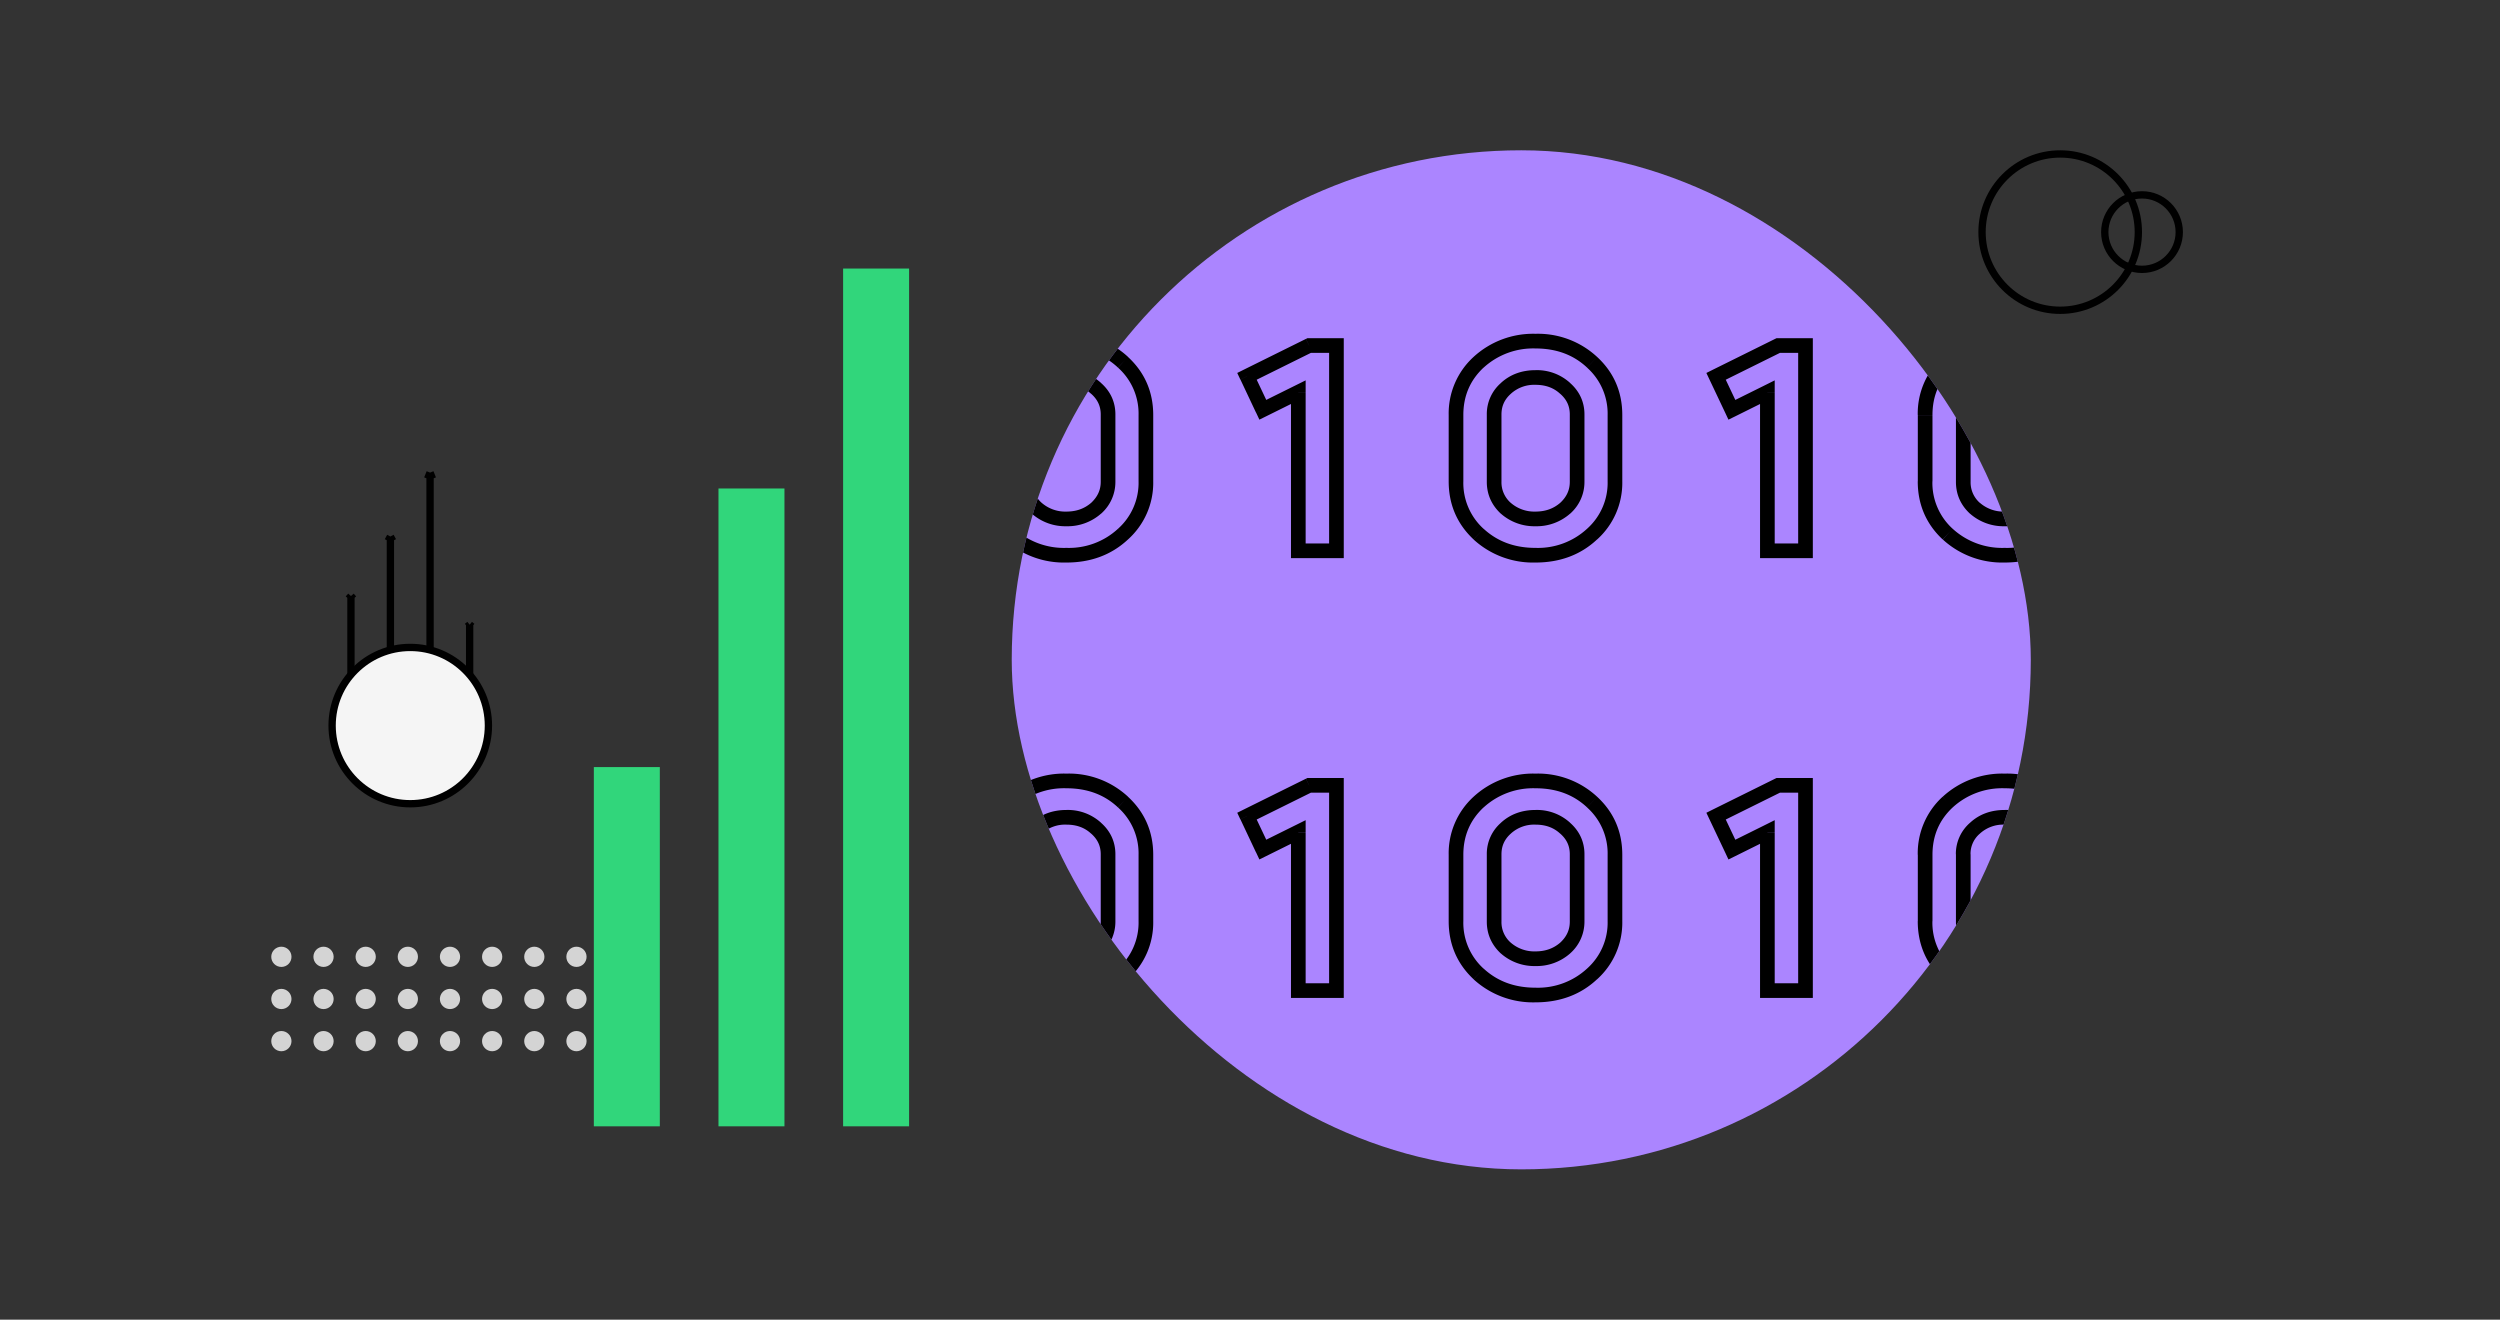 <svg width="341" height="180" fill="none" xmlns="http://www.w3.org/2000/svg">
  <rect width="100%" height="100%" fill="#333333" stroke="none"/>
  <g clip-path="url(#clip0)">
    <rect x="138" y="20.5" width="139" height="139" rx="69.5" fill="#AB85FF"/>
    <path d="M137.7 49.41l-.68-.73.68.73zm15.48 0l-.69.73.69-.73zm0 23.44l-.68-.73.68.73zm-15.48 0l-.69.73.69-.73zm3.72-3.52l-.68.74.02.01.66-.75zm8.08 0l.66.75.02-.01-.68-.74zm0-16.36l-.68.74.02.01.66-.75zm-8.08 0l.67.75v-.01l-.67-.74zm-5.8 12.68v-9.04h-2v9.04h2zm0-9.04c0-2.6.91-4.74 2.76-6.47L137 48.68a10.45 10.45 0 00-3.4 7.93h2zm2.75-6.46a10 10 0 017.09-2.62v-2a12 12 0 00-8.44 3.15l1.35 1.47zm7.09-2.62c2.86 0 5.19.88 7.03 2.61l1.37-1.46a11.86 11.86 0 00-8.4-3.15v2zm7.04 2.62a8.4 8.4 0 012.8 6.46h2c0-3.15-1.16-5.82-3.45-7.93l-1.35 1.47zm2.8 6.46v9.04h2v-9.04h-2zm0 9.04a8.4 8.4 0 01-2.8 6.47l1.35 1.47a10.39 10.39 0 003.45-7.94h-2zm-2.8 6.47a9.86 9.86 0 01-7.04 2.61v2c3.32 0 6.14-1.04 8.4-3.15l-1.37-1.46zm-7.04 2.61a10 10 0 01-7.09-2.61l-1.35 1.47a12 12 0 008.44 3.14v-2zm-7.08-2.6a8.45 8.45 0 01-2.76-6.48h-2c0 3.15 1.13 5.82 3.4 7.93l1.36-1.46zm.44-15.6v9.2h2v-9.2h-2zm0 9.2c0 1.7.65 3.17 1.92 4.34l1.36-1.47a3.72 3.72 0 01-1.28-2.87h-2zm1.94 4.35a6.9 6.9 0 004.7 1.7v-2a4.9 4.9 0 01-3.38-1.2l-1.32 1.5zm4.7 1.7a6.9 6.9 0 004.7-1.7l-1.32-1.5c-.9.78-2 1.2-3.38 1.2v2zm4.72-1.71a5.75 5.75 0 001.96-4.34h-2c0 1.09-.42 2.03-1.32 2.87l1.36 1.47zm1.96-4.34v-9.2h-2v9.2h2zm0-9.2c0-1.7-.68-3.17-1.98-4.31l-1.32 1.5c.88.78 1.3 1.7 1.3 2.81h2zm-1.96-4.3a6.72 6.72 0 00-4.72-1.74v2c1.4 0 2.5.42 3.36 1.22l1.36-1.47zm-4.72-1.74c-1.85 0-3.45.57-4.72 1.75l1.36 1.47a4.72 4.72 0 013.36-1.22v-2zm-4.71 1.74a5.6 5.6 0 00-1.93 4.3h2a3.6 3.6 0 011.27-2.81l-1.34-1.5zm36.34 1.26h1v-1.61l-1.45.72.45.9zm-4.84 2.4l-.9.43.43.92.91-.45-.44-.9zm-2.16-4.56l-.45-.9-.88.44.42.89.9-.43zm8.48-4.2v-1h-.24l-.2.1.44.9zm3.72 0h1v-1h-1v1zm0 28v1h1v-1h-1zm-5.2 0h-1v1h1v-1zm-.45-22.53L171.8 55l.89 1.79 4.84-2.4-.89-1.8zm-3.49 2.86l-2.16-4.56-1.8.86 2.15 4.56 1.81-.86zm-2.62-3.23l8.48-4.2-.89-1.8-8.48 4.2.89 1.8zm8.04-4.1h3.72v-2h-3.72v2zm2.72-1v28h2v-28h-2zm1 27h-5.2v2h5.2v-2zm-4.2 1V53.5h-2v21.64h2zm23.6-25.72l-.69-.73.68.73zm15.47 0l-.68.73.68-.73zm0 23.44l-.68-.73.68.73zm-15.48 0l-.68.73.68-.73zm3.72-3.52l-.68.74h.01l.01.01.66-.75zm8.08 0l.66.75h.01l.01-.01-.68-.74zm0-16.36l-.68.74h.01l.01.01.66-.75zm-8.08 0l.67.75.01-.01-.68-.74zm-5.8 12.68v-9.04h-2v9.04h2zm0-9.04c0-2.6.92-4.74 2.76-6.47L201 48.68a10.45 10.45 0 00-3.4 7.93h2zm2.76-6.46a10.01 10.01 0 017.08-2.62v-2a12 12 0 00-8.44 3.15l1.36 1.47zm7.08-2.62c2.87 0 5.19.88 7.04 2.61l1.36-1.46a11.86 11.86 0 00-8.4-3.15v2zm7.04 2.62a8.4 8.4 0 012.8 6.46h2c0-3.15-1.15-5.82-3.44-7.93l-1.36 1.47zm2.8 6.46v9.04h2v-9.04h-2zm0 9.04a8.4 8.4 0 01-2.8 6.47l1.36 1.47a10.39 10.39 0 003.44-7.94h-2zm-2.8 6.47a9.87 9.87 0 01-7.04 2.61v2c3.32 0 6.15-1.04 8.4-3.15l-1.36-1.46zm-7.04 2.61c-2.87 0-5.2-.88-7.08-2.61L201 73.59a12 12 0 008.44 3.14v-2zm-7.08-2.6a8.45 8.45 0 01-2.76-6.48h-2c0 3.15 1.14 5.82 3.4 7.93l1.36-1.46zm.44-15.6v9.2h2v-9.2h-2zm0 9.2c0 1.7.66 3.17 1.92 4.34l1.36-1.47a3.72 3.72 0 01-1.28-2.87h-2zm1.94 4.35a6.9 6.9 0 004.7 1.7v-2a4.9 4.9 0 01-3.38-1.2l-1.32 1.5zm4.7 1.7a6.9 6.9 0 004.7-1.7l-1.32-1.5c-.9.78-2 1.2-3.38 1.2v2zm4.72-1.71a5.75 5.75 0 001.96-4.34h-2c0 1.09-.41 2.03-1.32 2.87l1.36 1.47zm1.96-4.34v-9.2h-2v9.2h2zm0-9.2c0-1.7-.68-3.17-1.98-4.31l-1.32 1.5c.89.78 1.3 1.7 1.3 2.81h2zm-1.96-4.3a6.72 6.72 0 00-4.72-1.74v2c1.4 0 2.5.42 3.36 1.22l1.36-1.47zm-4.72-1.74c-1.84 0-3.44.57-4.72 1.75l1.36 1.47a4.72 4.72 0 013.36-1.22v-2zm-4.7 1.74a5.6 5.6 0 00-1.94 4.3h2c0-1.12.41-2.04 1.27-2.81l-1.34-1.5zm36.33 1.26h1v-1.61l-1.44.72.44.9zm-4.84 2.4l-.9.43.43.92.92-.45-.45-.9zm-2.16-4.56l-.44-.9-.88.44.42.89.9-.43zm8.48-4.2v-1h-.23l-.21.1.44.9zm3.72 0h1v-1h-1v1zm0 28v1h1v-1h-1zm-5.2 0h-1v1h1v-1zm-.44-22.53l-4.84 2.4.89 1.79 4.83-2.4-.88-1.8zm-3.5 2.86l-2.16-4.56-1.8.86 2.16 4.56 1.8-.86zm-2.62-3.23l8.48-4.2-.88-1.8-8.48 4.2.88 1.8zm8.04-4.1h3.72v-2h-3.72v2zm2.72-1v28h2v-28h-2zm1 27h-5.2v2h5.2v-2zm-4.2 1V53.5h-2v21.64h2zm23.6-25.72l-.68-.73.68.73zm15.47 0l-.68.73.69-.73zm0 23.44l-.67-.73.67.73zm-15.47 0l-.69.73.69-.73zm3.71-3.52l-.67.74.02.01.65-.75zm8.08 0l.67.75.01-.01-.68-.74zm0-16.36l-.67.74.01.01.66-.75zm-8.07 0l.66.75.01-.01-.68-.74zm-5.8 12.68v-9.04h-2v9.04h2zm0-9.04c0-2.6.91-4.74 2.76-6.47l-1.37-1.46a10.45 10.45 0 00-3.4 7.93h2zm2.75-6.46a10 10 0 017.09-2.62v-2a12 12 0 00-8.44 3.15l1.35 1.47zm7.09-2.62c2.86 0 5.18.88 7.03 2.61l1.37-1.46a11.86 11.86 0 00-8.4-3.15v2zm7.04 2.62a8.4 8.4 0 012.8 6.46h2c0-3.15-1.16-5.82-3.45-7.93l-1.35 1.47zm2.8 6.46v9.04h2v-9.04h-2zm0 9.04a8.4 8.4 0 01-2.8 6.47l1.35 1.47a10.39 10.39 0 003.44-7.94h-2zm-2.8 6.47a9.87 9.87 0 01-7.05 2.61v2c3.32 0 6.15-1.04 8.4-3.15l-1.36-1.46zm-7.05 2.61a10 10 0 01-7.08-2.61L265 73.59a12 12 0 008.44 3.14v-2zm-7.07-2.6a8.45 8.45 0 01-2.77-6.48h-2c0 3.15 1.14 5.82 3.4 7.93l1.37-1.46zm.44-15.6v9.2h2v-9.2h-2zm0 9.2c0 1.7.65 3.17 1.92 4.34l1.35-1.47a3.73 3.73 0 01-1.27-2.87h-2zm1.94 4.35a6.9 6.9 0 004.7 1.7v-2a4.9 4.9 0 01-3.38-1.2l-1.32 1.5zm4.7 1.7a6.9 6.9 0 004.7-1.7l-1.32-1.5c-.9.78-2 1.2-3.38 1.2v2zm4.71-1.71a5.75 5.75 0 001.97-4.34h-2c0 1.09-.42 2.03-1.32 2.87l1.35 1.47zm1.97-4.34v-9.2h-2v9.2h2zm0-9.2c0-1.7-.68-3.17-1.99-4.31l-1.31 1.5c.88.78 1.3 1.7 1.3 2.81h2zm-1.97-4.3a6.72 6.72 0 00-4.71-1.74v2c1.4 0 2.5.42 3.36 1.22l1.35-1.47zm-4.71-1.74c-1.85 0-3.45.57-4.72 1.75l1.35 1.47a4.72 4.72 0 013.37-1.22v-2zm-4.71 1.74a5.6 5.6 0 00-1.94 4.3h2a3.6 3.6 0 011.27-2.81l-1.33-1.5zM137.7 109.4l-.68-.73.68.73zm15.48 0l-.69.73.69-.73zm0 23.44l-.68-.73.68.73zm-15.48 0l-.69.73.69-.73zm3.72-3.52l-.68.74.02.01.66-.75zm8.08 0l.66.75.02-.02-.68-.73zm0-16.36l-.68.74.02.01.66-.75zm-8.08 0l.67.75v-.01l-.67-.74zm-5.8 12.68v-9.04h-2v9.04h2zm0-9.04c0-2.6.91-4.74 2.76-6.47l-1.37-1.46a10.45 10.45 0 00-3.4 7.93h2zm2.75-6.46a10 10 0 017.09-2.62v-2a12 12 0 00-8.44 3.15l1.35 1.47zm7.09-2.62c2.86 0 5.19.88 7.03 2.61l1.37-1.46a11.86 11.86 0 00-8.4-3.15v2zm7.04 2.62a8.4 8.4 0 012.8 6.46h2c0-3.15-1.16-5.82-3.45-7.93l-1.35 1.47zm2.8 6.46v9.04h2v-9.04h-2zm0 9.04a8.4 8.4 0 01-2.8 6.47l1.35 1.47a10.39 10.39 0 003.45-7.94h-2zm-2.8 6.47a9.86 9.86 0 01-7.04 2.61v2c3.32 0 6.14-1.04 8.4-3.15l-1.37-1.46zm-7.04 2.61a10 10 0 01-7.09-2.61l-1.35 1.47a12 12 0 008.44 3.14v-2zm-7.08-2.6a8.45 8.45 0 01-2.76-6.48h-2c0 3.15 1.13 5.82 3.4 7.93l1.36-1.46zm.44-15.6v9.2h2v-9.2h-2zm0 9.2c0 1.7.65 3.17 1.92 4.34l1.36-1.47a3.72 3.72 0 01-1.28-2.87h-2zm1.94 4.35a6.9 6.9 0 004.7 1.7v-2a4.9 4.9 0 01-3.38-1.2l-1.32 1.5zm4.7 1.7a6.9 6.9 0 004.7-1.7l-1.32-1.5c-.9.78-2 1.2-3.38 1.2v2zm4.72-1.72a5.75 5.75 0 001.96-4.33h-2c0 1.09-.42 2.03-1.32 2.87l1.36 1.47zm1.96-4.33v-9.2h-2v9.2h2zm0-9.2c0-1.7-.68-3.17-1.98-4.31l-1.32 1.5c.88.78 1.3 1.7 1.3 2.81h2zm-1.96-4.3a6.72 6.72 0 00-4.72-1.74v2c1.4 0 2.5.42 3.36 1.22l1.36-1.47zm-4.72-1.74c-1.85 0-3.45.57-4.72 1.75l1.36 1.47a4.72 4.72 0 013.36-1.22v-2zm-4.71 1.74a5.6 5.6 0 00-1.93 4.3h2a3.6 3.6 0 011.27-2.81l-1.34-1.5zm36.34 1.26h1v-1.61l-1.45.72.45.9zm-4.84 2.4l-.9.43.43.92.91-.45-.44-.9zm-2.16-4.56l-.45-.9-.88.44.42.89.9-.43zm8.48-4.2v-1h-.24l-.2.1.44.9zm3.72 0h1v-1h-1v1zm0 28v1h1v-1h-1zm-5.2 0h-1v1h1v-1zm-.45-22.53l-4.84 2.4.89 1.79 4.84-2.4-.89-1.8zm-3.49 2.86l-2.16-4.56-1.8.86 2.15 4.56 1.81-.86zm-2.62-3.23l8.48-4.2-.89-1.8-8.48 4.2.89 1.8zm8.04-4.1h3.72v-2h-3.72v2zm2.72-1v28h2v-28h-2zm1 27h-5.2v2h5.2v-2zm-4.2 1V113.5h-2v21.64h2zm23.6-25.72l-.69-.73.68.73zm15.47 0l-.68.73.68-.73zm0 23.44l-.68-.73.68.73zm-15.48 0l-.68.73.68-.73zm3.72-3.52l-.68.74h.01l.01.01.66-.75zm8.08 0l.66.75h.01l.01-.02-.68-.73zm0-16.36l-.68.74h.01l.01.01.66-.75zm-8.08 0l.67.75.01-.01-.68-.74zm-5.8 12.68v-9.04h-2v9.04h2zm0-9.04c0-2.6.92-4.74 2.76-6.47l-1.36-1.46a10.45 10.45 0 00-3.4 7.93h2zm2.76-6.46a10.01 10.01 0 017.08-2.62v-2a12 12 0 00-8.44 3.15l1.36 1.47zm7.08-2.62c2.87 0 5.19.88 7.04 2.61l1.36-1.46a11.86 11.86 0 00-8.4-3.15v2zm7.04 2.62a8.4 8.4 0 012.8 6.46h2c0-3.15-1.15-5.82-3.44-7.93l-1.36 1.47zm2.8 6.46v9.04h2v-9.04h-2zm0 9.04a8.4 8.4 0 01-2.8 6.47l1.36 1.47a10.4 10.4 0 003.44-7.94h-2zm-2.8 6.47a9.87 9.87 0 01-7.04 2.61v2c3.32 0 6.15-1.04 8.4-3.15l-1.36-1.46zm-7.04 2.61c-2.87 0-5.2-.88-7.08-2.61l-1.36 1.47a12 12 0 008.44 3.14v-2zm-7.08-2.6a8.45 8.45 0 01-2.76-6.48h-2c0 3.15 1.14 5.82 3.4 7.93l1.36-1.46zm.44-15.6v9.2h2v-9.2h-2zm0 9.2c0 1.7.66 3.17 1.92 4.34l1.36-1.47a3.72 3.72 0 01-1.28-2.87h-2zm1.94 4.35a6.9 6.9 0 004.7 1.7v-2a4.9 4.9 0 01-3.38-1.2l-1.32 1.5zm4.7 1.7a6.9 6.9 0 004.7-1.7l-1.32-1.5c-.9.78-2 1.2-3.38 1.2v2zm4.72-1.72a5.75 5.75 0 001.96-4.33h-2c0 1.09-.41 2.03-1.32 2.87l1.36 1.47zm1.96-4.33v-9.2h-2v9.2h2zm0-9.2c0-1.7-.68-3.17-1.98-4.31l-1.32 1.5c.89.78 1.3 1.7 1.3 2.81h2zm-1.96-4.3a6.71 6.71 0 00-4.72-1.74v2c1.4 0 2.5.42 3.36 1.22l1.36-1.47zm-4.72-1.74c-1.84 0-3.44.57-4.72 1.75l1.36 1.47a4.72 4.72 0 013.36-1.22v-2zm-4.7 1.74a5.6 5.6 0 00-1.94 4.3h2c0-1.12.41-2.04 1.27-2.81l-1.34-1.5zm36.33 1.26h1v-1.61l-1.44.72.44.9zm-4.84 2.4l-.9.43.43.92.92-.45-.45-.9zm-2.16-4.56l-.44-.9-.88.44.42.89.9-.43zm8.48-4.2v-1h-.23l-.21.1.44.9zm3.72 0h1v-1h-1v1zm0 28v1h1v-1h-1zm-5.2 0h-1v1h1v-1zm-.44-22.53l-4.84 2.4.89 1.79 4.83-2.4-.88-1.8zm-3.5 2.86l-2.16-4.56-1.8.86 2.16 4.56 1.8-.86zm-2.62-3.23l8.48-4.2-.88-1.8-8.48 4.2.88 1.8zm8.04-4.1h3.72v-2h-3.72v2zm2.72-1v28h2v-28h-2zm1 27h-5.2v2h5.2v-2zm-4.2 1V113.5h-2v21.64h2zm23.6-25.72l-.68-.73.68.73zm15.47 0l-.68.73.69-.73zm0 23.44l-.67-.73.67.73zm-15.47 0l-.69.73.69-.73zm3.71-3.52l-.67.74.02.01.65-.75zm8.08 0l.67.75.01-.02-.68-.73zm0-16.36l-.67.74.01.01.66-.75zm-8.07 0l.66.75.01-.01-.68-.74zm-5.8 12.68v-9.04h-2v9.04h2zm0-9.04c0-2.6.91-4.74 2.76-6.47l-1.37-1.46a10.45 10.45 0 00-3.4 7.93h2zm2.75-6.46a10 10 0 017.09-2.62v-2a12 12 0 00-8.44 3.15l1.35 1.47zm7.09-2.62c2.86 0 5.18.88 7.03 2.61l1.37-1.46a11.86 11.86 0 00-8.4-3.15v2zm7.04 2.62a8.4 8.4 0 012.8 6.46h2c0-3.15-1.16-5.82-3.45-7.93l-1.35 1.47zm2.8 6.46v9.04h2v-9.04h-2zm0 9.04a8.4 8.4 0 01-2.8 6.47l1.35 1.47a10.39 10.39 0 003.44-7.94h-2zm-2.8 6.47a9.87 9.87 0 01-7.05 2.61v2c3.32 0 6.15-1.04 8.4-3.15l-1.36-1.46zm-7.05 2.61a10 10 0 01-7.08-2.61l-1.35 1.47a12 12 0 008.44 3.14v-2zm-7.07-2.6a8.45 8.45 0 01-2.77-6.48h-2c0 3.15 1.14 5.82 3.4 7.93l1.37-1.46zm.44-15.6v9.2h2v-9.2h-2zm0 9.2c0 1.7.65 3.17 1.92 4.34l1.35-1.47a3.73 3.73 0 01-1.27-2.87h-2zm1.94 4.35a6.9 6.9 0 004.7 1.7v-2a4.9 4.9 0 01-3.38-1.2l-1.32 1.5zm4.7 1.7a6.9 6.9 0 004.7-1.7l-1.32-1.5c-.9.78-2 1.2-3.38 1.2v2zm4.71-1.72a5.75 5.75 0 001.97-4.33h-2c0 1.09-.42 2.03-1.32 2.87l1.35 1.47zm1.97-4.33v-9.2h-2v9.2h2zm0-9.2c0-1.7-.68-3.17-1.99-4.31l-1.31 1.5c.88.78 1.3 1.7 1.3 2.81h2zm-1.97-4.3a6.71 6.71 0 00-4.71-1.74v2c1.4 0 2.5.42 3.36 1.22l1.35-1.47zm-4.71-1.74c-1.85 0-3.45.57-4.72 1.75l1.35 1.47a4.72 4.72 0 013.37-1.22v-2zm-4.71 1.74a5.6 5.6 0 00-1.94 4.3h2a3.6 3.6 0 011.27-2.81l-1.33-1.5z" fill="#000"/>
  </g>
  <circle cx="38.38" cy="130.51" r="1.38" fill="#D4D4D4"/>
  <circle cx="44.13" cy="130.51" r="1.38" fill="#D4D4D4"/>
  <circle cx="49.88" cy="130.51" r="1.38" fill="#D4D4D4"/>
  <circle cx="55.63" cy="130.51" r="1.38" fill="#D4D4D4"/>
  <circle cx="61.38" cy="130.51" r="1.38" fill="#D4D4D4"/>
  <circle cx="67.13" cy="130.51" r="1.38" fill="#D4D4D4"/>
  <circle cx="72.88" cy="130.51" r="1.38" fill="#D4D4D4"/>
  <circle cx="78.63" cy="130.51" r="1.38" fill="#D4D4D4"/>
  <circle cx="84.38" cy="130.51" r="1.38" fill="#D4D4D4"/>
  <circle cx="38.38" cy="136.26" r="1.38" fill="#D4D4D4"/>
  <circle cx="44.13" cy="136.26" r="1.38" fill="#D4D4D4"/>
  <circle cx="38.38" cy="142.01" r="1.38" fill="#D4D4D4"/>
  <circle cx="44.13" cy="142.01" r="1.38" fill="#D4D4D4"/>
  <circle cx="49.88" cy="142.01" r="1.38" fill="#D4D4D4"/>
  <circle cx="55.63" cy="142.01" r="1.38" fill="#D4D4D4"/>
  <circle cx="61.38" cy="142.01" r="1.38" fill="#D4D4D4"/>
  <circle cx="67.13" cy="142.01" r="1.38" fill="#D4D4D4"/>
  <circle cx="72.88" cy="142.01" r="1.38" fill="#D4D4D4"/>
  <circle cx="78.63" cy="142.01" r="1.38" fill="#D4D4D4"/>
  <circle cx="84.38" cy="142.01" r="1.38" fill="#D4D4D4"/>
  <circle cx="49.88" cy="136.26" r="1.38" fill="#D4D4D4"/>
  <circle cx="55.63" cy="136.26" r="1.38" fill="#D4D4D4"/>
  <circle cx="61.38" cy="136.26" r="1.38" fill="#D4D4D4"/>
  <circle cx="67.13" cy="136.26" r="1.38" fill="#D4D4D4"/>
  <circle cx="72.88" cy="136.26" r="1.38" fill="#D4D4D4"/>
  <circle cx="78.63" cy="136.26" r="1.38" fill="#D4D4D4"/>
  <circle cx="84.38" cy="136.26" r="1.38" fill="#D4D4D4"/>
  <path fill="#31D67B" d="M81 104.63h9v49h-9zM98 66.63h9v87h-9zM115 36.63h9v117h-9z"/>
  <circle cx="281.01" cy="31.66" r="10.66" stroke="#000"/>
  <path d="M53.25 95.13V73.18m0 0l-.32.6m.32-.6l.33.6M58.66 95.13V64.46m0 0l-.34.84m.34-.84l.34.84M47.87 95.13V81.3m0 0l-.34.38m.34-.38l.33.38M64.06 95.13v-9.92m0 0l-.34.27m.34-.27l.33.27" stroke="#000"/>
  <circle cx="55.96" cy="98.97" r="10.66" fill="#F5F5F5" stroke="#000"/>
  <circle cx="292.17" cy="31.66" r="5.08" stroke="#000"/>
  <defs>
    <clipPath id="clip0">
      <rect x="138" y="20.5" width="139" height="139" rx="69.5" fill="#fff"/>
    </clipPath>
  </defs>
</svg>
